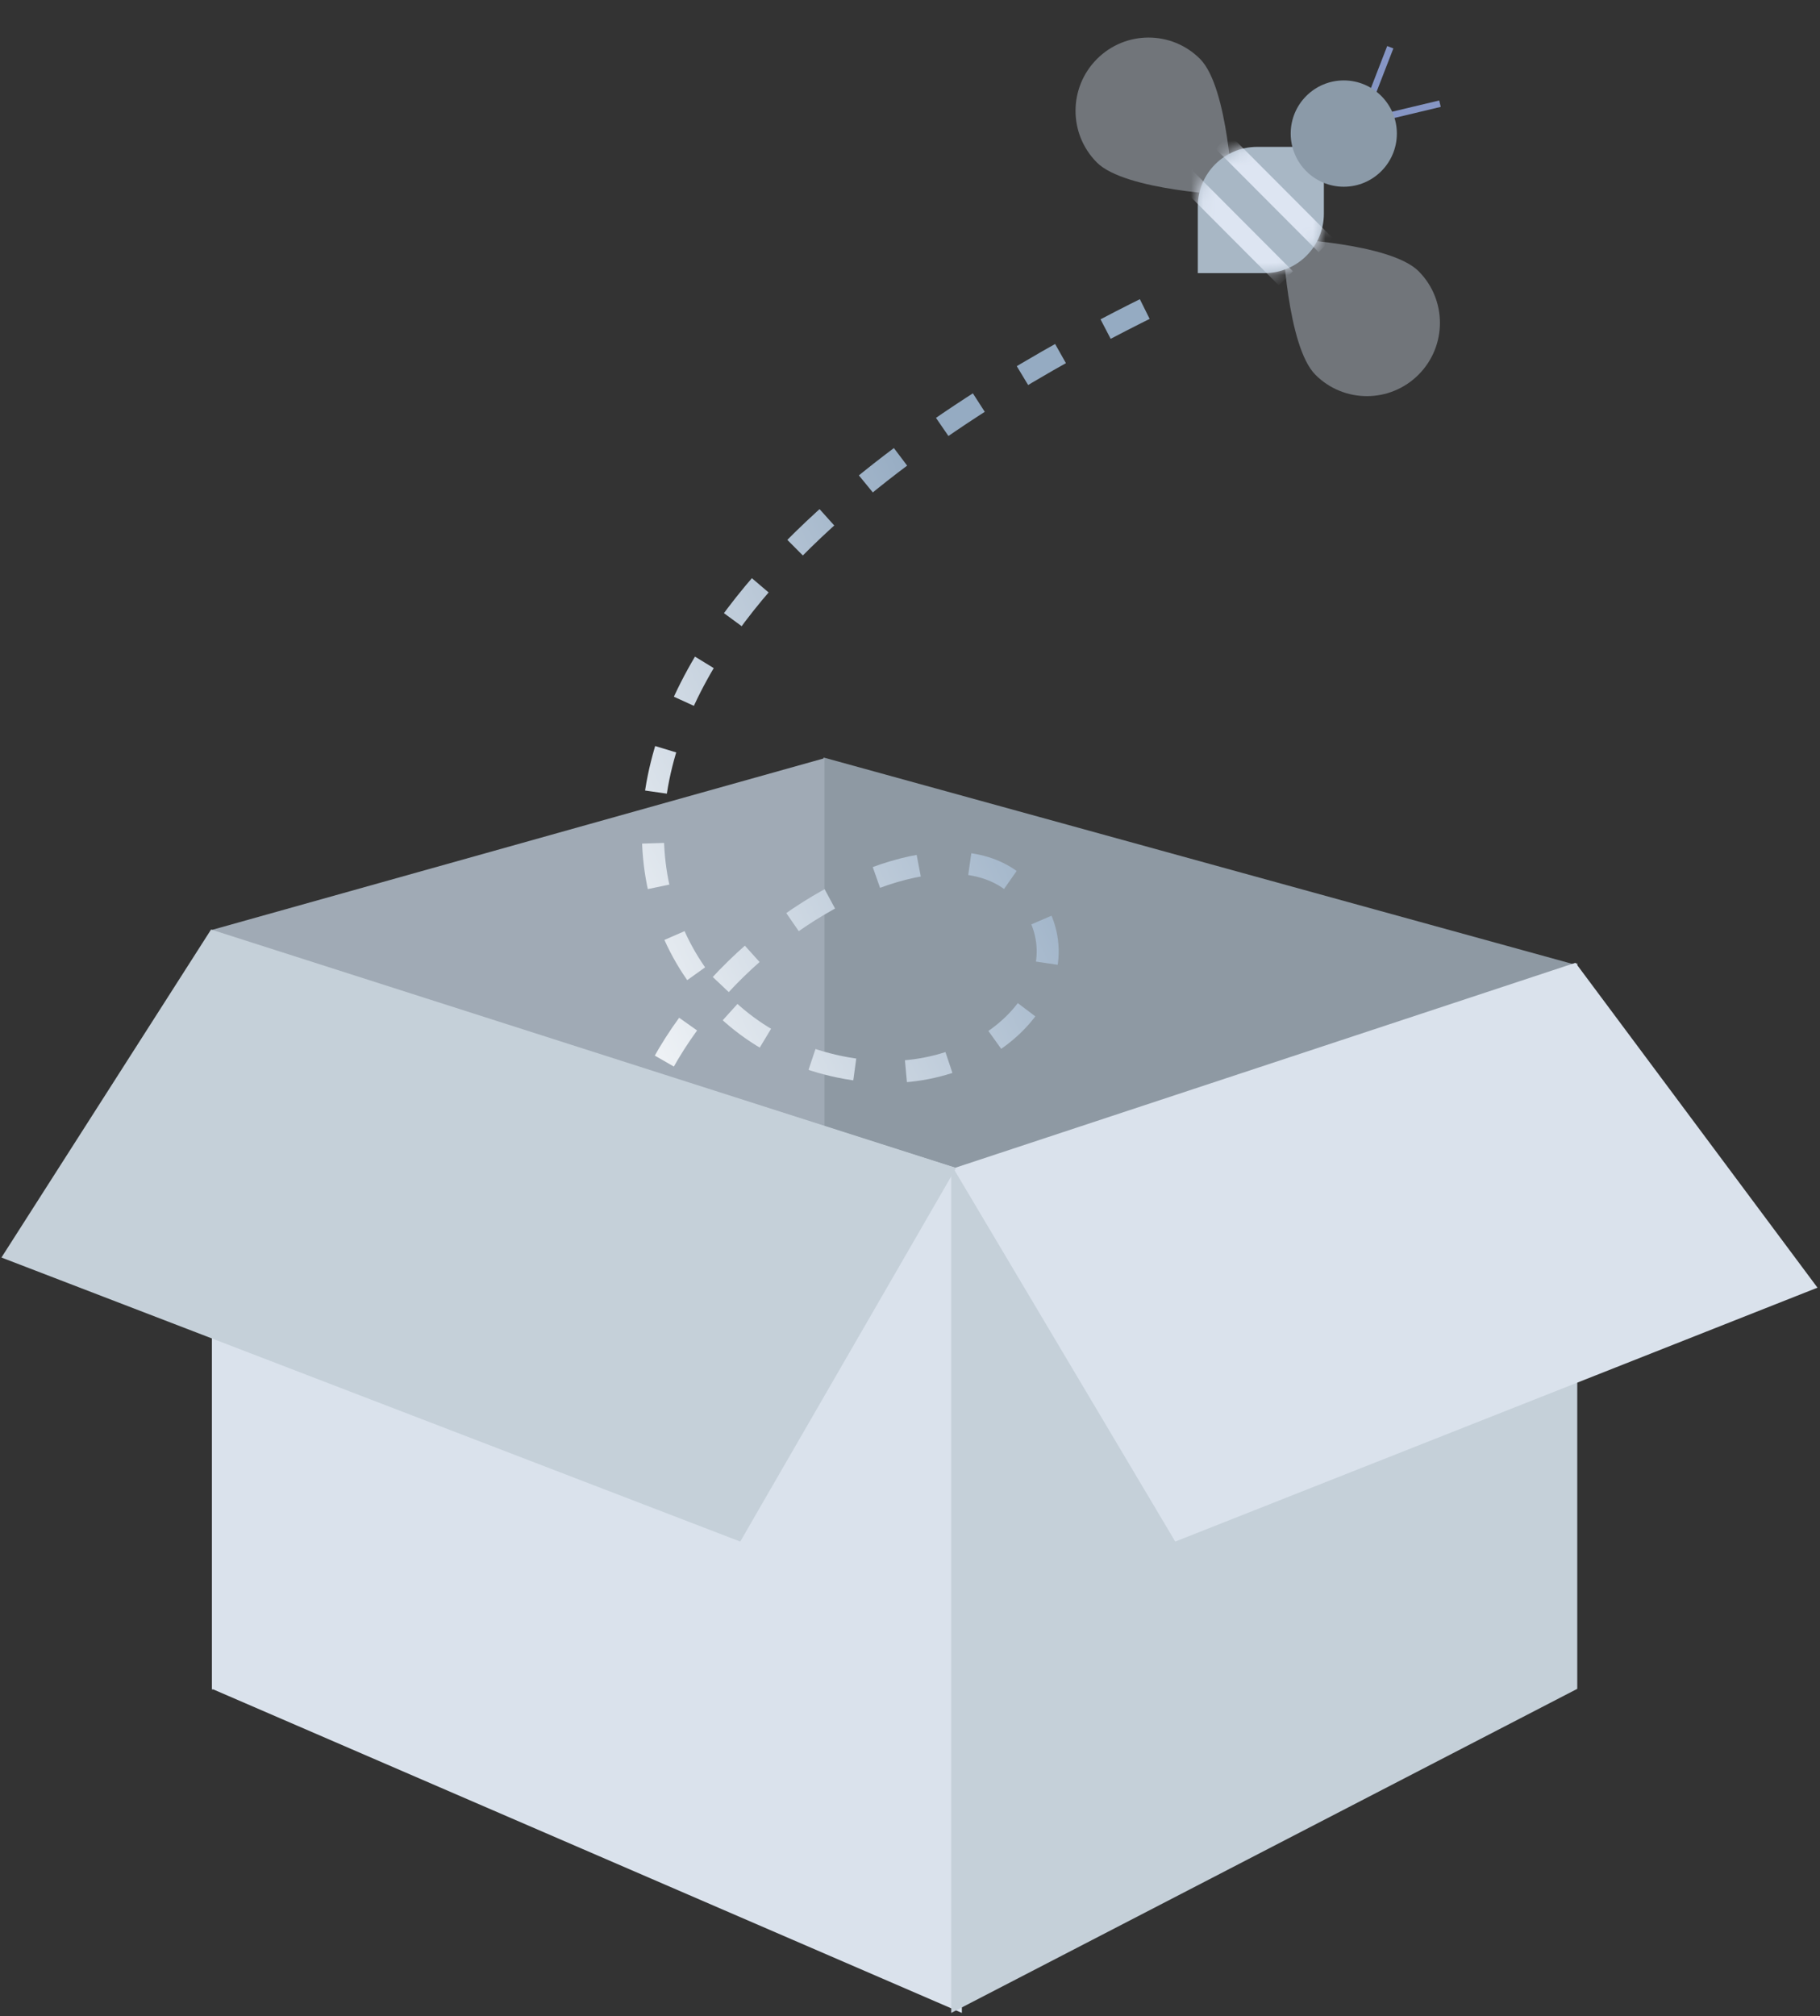 <svg xmlns="http://www.w3.org/2000/svg" width="149" height="165" viewBox="0 0 149 165" fill="none">
<rect x="0" y="0" width="149" height="165" fill="#333333" stroke="none"/>
<path fill-rule="evenodd" clip-rule="evenodd" d="M67.425 61.988L128.818 78.902V138.089L67.425 111.569V61.988Z" fill="#8E99A3"/>
<path fill-rule="evenodd" clip-rule="evenodd" d="M67.496 62.046L17.354 76.095V138.287L67.496 111.368V62.046Z" fill="#A0AAB5"/>
<path d="M99.79 133.849C85.935 129.783 61.602 130.146 52.463 106.379C44.088 84.596 74.983 63.632 83.626 72.811C89.751 79.314 81.901 88.694 71.007 87.64C58.744 86.454 51.496 75.459 53.914 63.632C58.71 40.172 95.583 24.651 97.138 23.57" stroke="url(#paint0_linear_0_478)" stroke-width="1.8" stroke-dasharray="3.6 4.2"/>
<path opacity="0.4" fill-rule="evenodd" clip-rule="evenodd" d="M100.924 15.979C100.924 15.979 100.576 7.158 98.247 4.823C95.917 2.487 92.137 2.49 89.804 4.829C87.471 7.169 87.468 10.959 89.797 13.295C92.127 15.631 100.924 15.979 100.924 15.979Z" fill="#CED8E5"/>
<path opacity="0.4" fill-rule="evenodd" clip-rule="evenodd" d="M105.012 19.511C105.012 19.511 105.36 28.332 107.69 30.668C110.02 33.004 113.8 33 116.133 30.661C118.466 28.321 118.469 24.531 116.139 22.195C113.81 19.86 105.012 19.511 105.012 19.511Z" fill="#CED8E5"/>
<path d="M98.063 16.879C98.063 14.194 100.239 12.019 102.923 12.019H108.383V17.49C108.383 20.174 106.207 22.35 103.523 22.35H98.063V16.879Z" fill="#A8B7C5"/>
<mask id="mask0_0_478" style="mask-type:alpha" maskUnits="userSpaceOnUse" x="98" y="12" width="11" height="11">
<path d="M98.063 16.879C98.063 14.194 100.239 12.019 102.923 12.019H108.383V17.49C108.383 20.174 106.207 22.35 103.523 22.35H98.063V16.879Z" fill="white"/>
</mask>
<g mask="url(#mask0_0_478)">
<path fill-rule="evenodd" clip-rule="evenodd" d="M96.256 14.892L97.409 13.736L105.845 22.195L104.692 23.35L96.256 14.892Z" fill="#DDE5F2"/>
<path fill-rule="evenodd" clip-rule="evenodd" d="M99.515 12.173L100.667 11.018L109.103 19.476L107.951 20.632L99.515 12.173Z" fill="#DDE5F2"/>
</g>
<path d="M113.924 9.43L117.888 8.484" stroke="#8696C5" stroke-width="0.54"/>
<path d="M112.295 7.799L113.82 3.865" stroke="#8696C5" stroke-width="0.54"/>
<path fill-rule="evenodd" clip-rule="evenodd" d="M110.012 15.281C112.412 15.281 114.358 13.334 114.358 10.931C114.358 8.529 112.412 6.581 110.012 6.581C107.613 6.581 105.667 8.529 105.667 10.931C105.667 13.334 107.613 15.281 110.012 15.281Z" fill="#8B9AA8"/>
<path fill-rule="evenodd" clip-rule="evenodd" d="M17.354 76.207L78.746 95.741V164.72L17.354 138.201V76.207Z" fill="#DAE2EC"/>
<path fill-rule="evenodd" clip-rule="evenodd" d="M129.127 78.827L77.875 95.741V164.72L129.127 138.201V78.827Z" fill="#C5D0D9"/>
<path fill-rule="evenodd" clip-rule="evenodd" d="M128.982 78.786L148.794 105.372L96.215 126.149L78.055 95.61L128.982 78.786Z" fill="#DAE2EC"/>
<path fill-rule="evenodd" clip-rule="evenodd" d="M17.279 76.064L0.118 102.906L60.602 126.149L78.273 95.574L17.279 76.064Z" fill="#C5D0D9"/>
<defs>
<linearGradient id="paint0_linear_0_478" x1="62.087" y1="10.414" x2="18.705" y2="31.384" gradientUnits="userSpaceOnUse">
<stop stop-color="#95ABC2"/>
<stop offset="1" stop-color="white"/>
</linearGradient>
</defs>
</svg>
